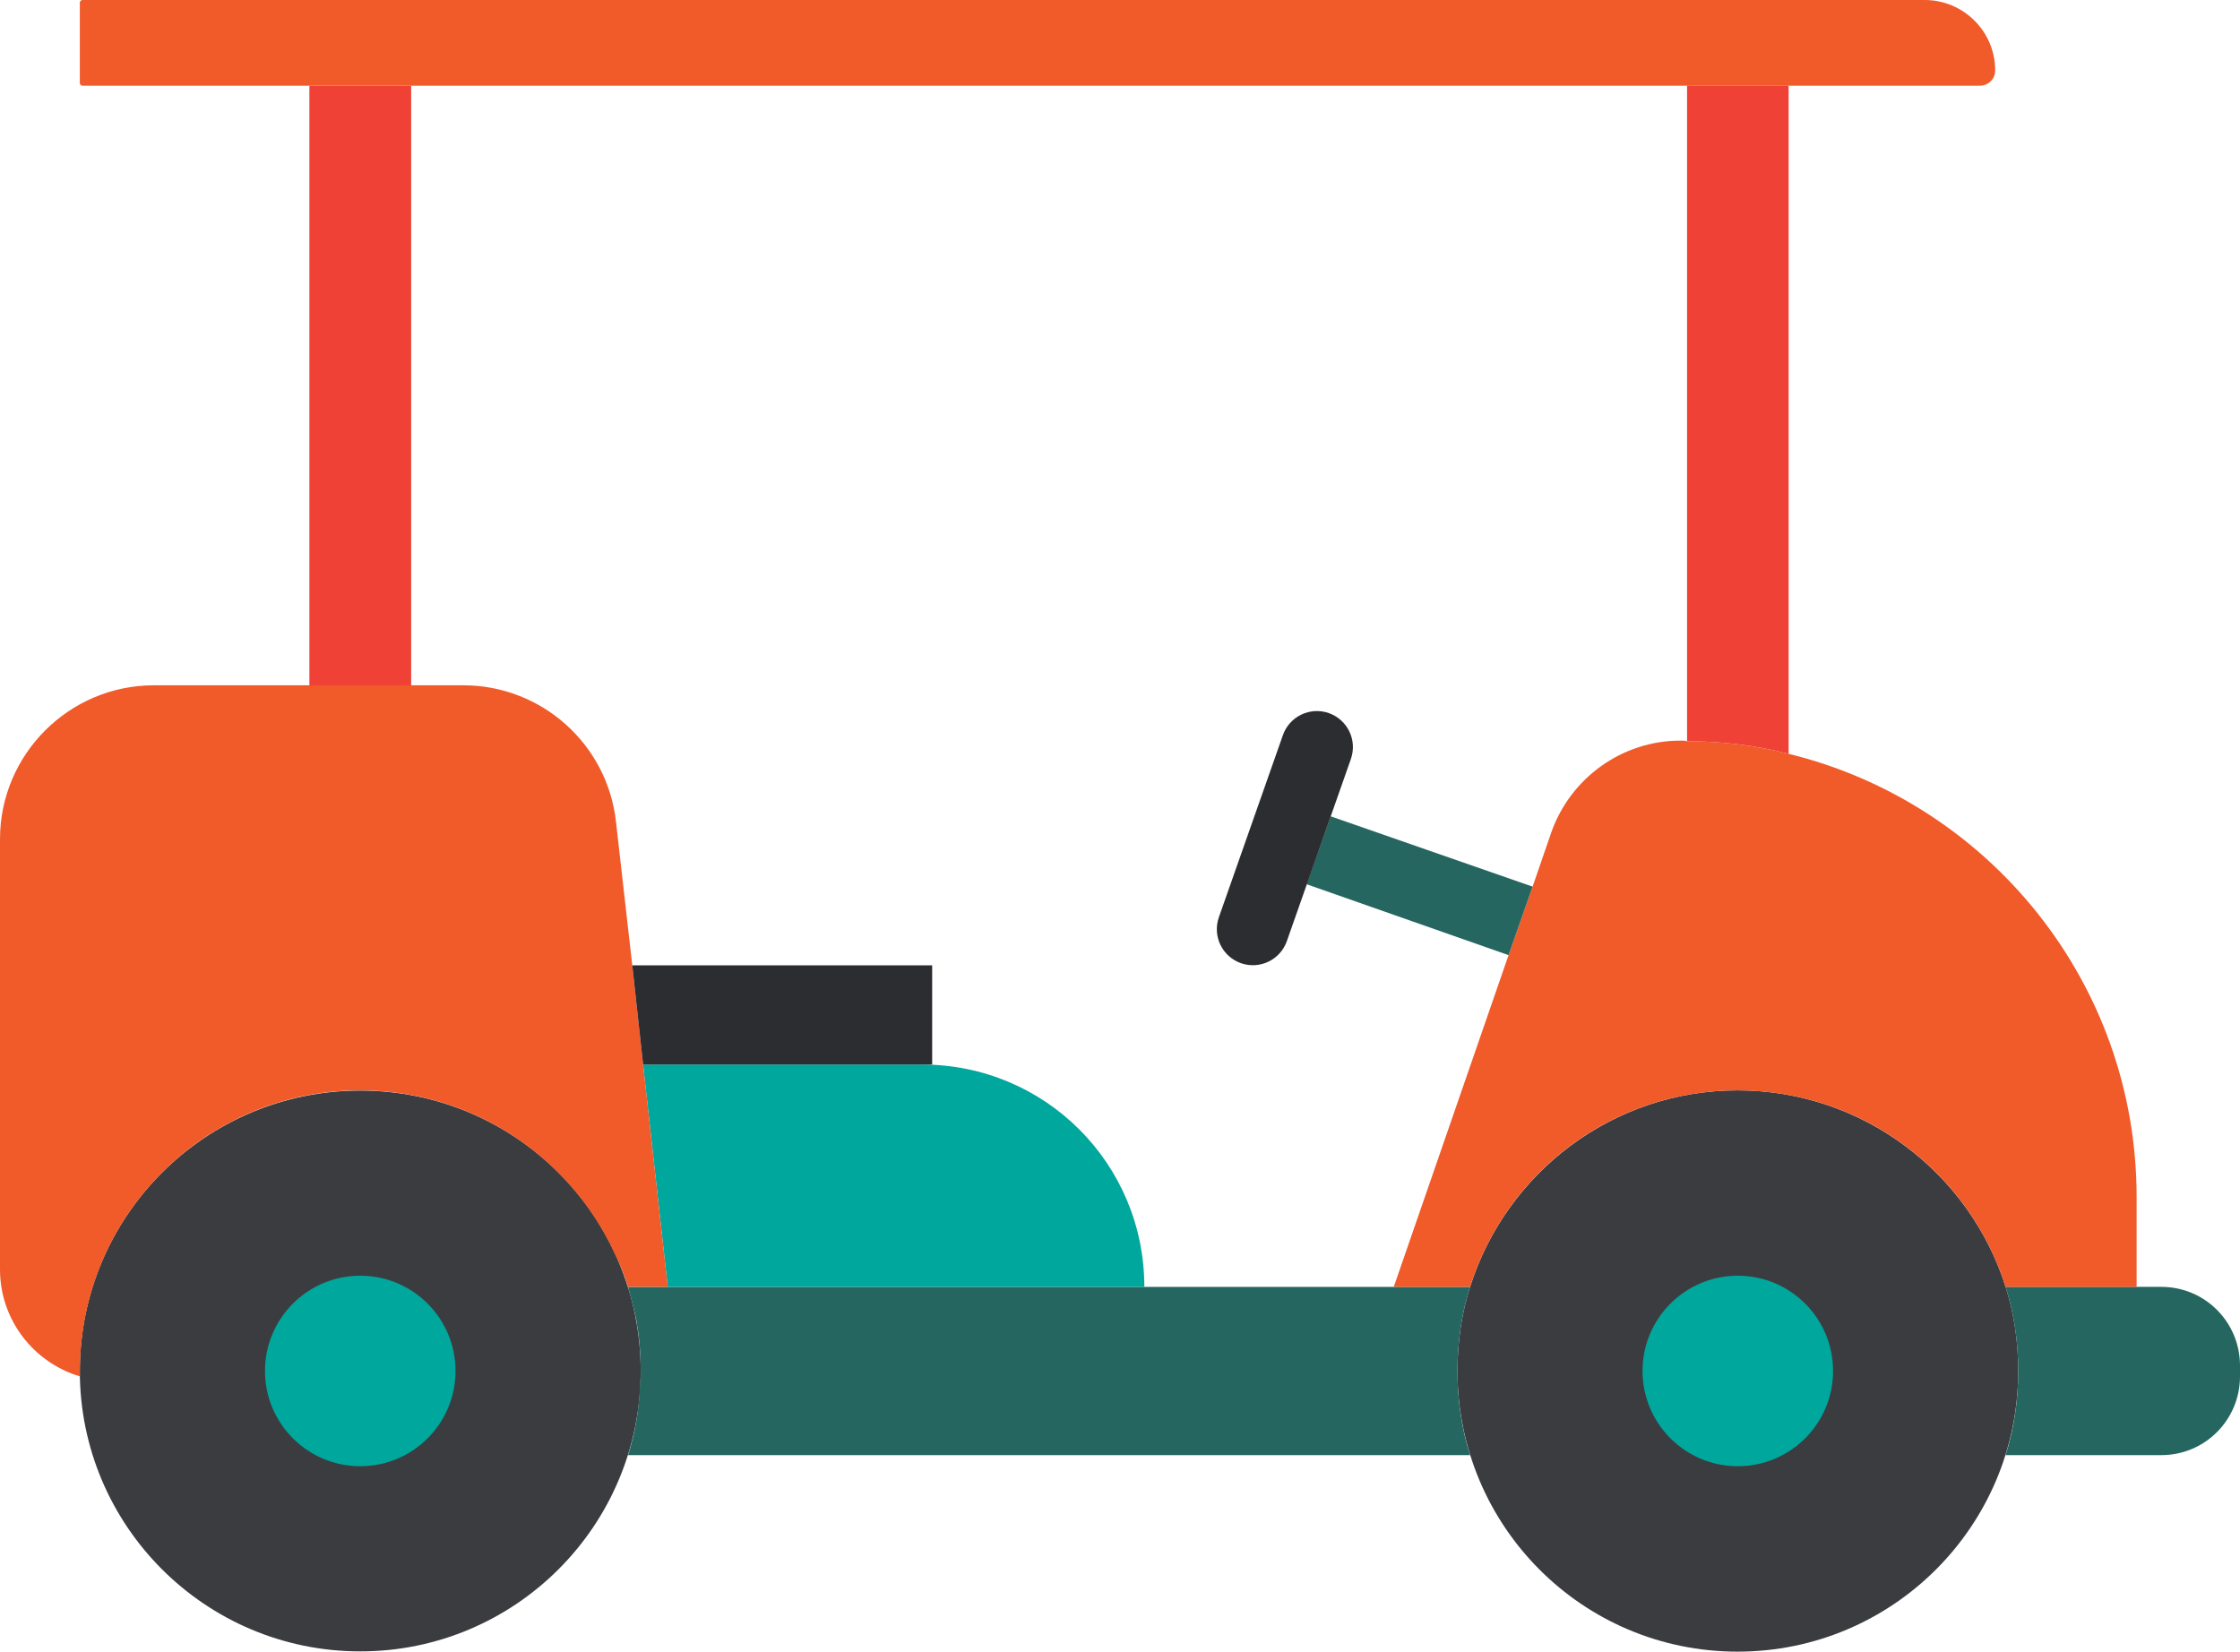 <?xml version="1.0" encoding="UTF-8"?><svg id="a" xmlns="http://www.w3.org/2000/svg" viewBox="0 0 2000 1474.87"><defs><style>.b{fill:#2c2d30;}.c{fill:#f15a29;}.d{fill:#3b3c40;}.e{fill:#00a79d;}.f{fill:#ef4136;}.g{fill:#256660;}</style></defs><path class="d" d="M1801.99,1224.27c0,138.45-112.15,250.61-250.6,250.61s-250.07-112.16-250.07-250.61c0-26.29,3.76-51.51,11.27-75.13,32.2-101.96,127.18-175.48,238.8-175.48s207.14,73.52,239.34,175.48c7.51,23.61,11.27,48.83,11.27,75.13Z"/><circle class="d" cx="321.66" cy="1224.25" r="250.4"/><circle class="e" cx="321.66" cy="1224.25" r="85.06"/><circle class="e" cx="1551.61" cy="1224.25" r="85.06"/><path class="g" d="M1301.32,1224.27c0,26.3,3.76,51.52,11.27,75.13H560.77c6.44-20.39,10.2-42.39,10.73-65.47h.54v-9.66c0-10.19-.54-20.39-1.61-30.05-.54-5.36-1.61-10.2-2.15-15.02-2.15-10.2-4.83-20.39-7.51-30.05h751.81c-7.51,23.61-11.27,48.83-11.27,75.13Z"/><path class="g" d="M2000,1219.44v9.66c0,38.64-31.12,70.3-70.3,70.3h-138.98c7.51-23.61,11.27-48.83,11.27-75.13s-3.76-51.51-11.27-75.13h138.98c39.18,0,70.3,31.66,70.3,70.3Z"/><path class="c" d="M1907.7,1069.19v79.96h-116.98c-32.2-101.96-127.18-175.48-239.34-175.48s-206.6,73.52-238.8,175.48h-68.15l102.49-296.22,21.47-61.18,16.64-48.29c17.17-48.83,63.32-82.11,115.37-82.11,2.15,0,3.76,0,5.91,.54,31.12,0,61.71,3.76,90.69,11.27,178.16,43.47,310.71,203.92,310.71,396.03Z"/><path class="e" d="M1021.73,1149.14h-425.54l-22-198.55h248.99c110.01,0,198.55,88.54,198.55,198.55Z"/><path class="c" d="M596.19,1149.14h-35.42c-3.22-10.73-7.51-20.93-12.34-30.59-39.71-85.32-126.11-144.89-226.99-144.89-137.91,0-250.07,112.16-250.07,250.6v4.83c-41.32-12.34-71.37-50.44-71.37-95.52v-384.23c0-75.66,61.71-137.38,137.38-137.38H413.74c69.76,0,128.79,52.59,136.3,122.35l14.49,127.71,9.66,88.54,22,198.55Z"/><polygon class="b" points="832.3 862.05 832.3 950.59 574.19 950.59 564.53 862.05 832.3 862.05"/><rect class="f" x="276.24" y="76.51" width="90.85" height="535.56"/><path class="f" d="M1596.99,76.43V673.16c-28.98-7.51-59.56-11.27-90.69-11.27V76.43h90.69Z"/><path class="c" d="M73.66,0H1718.46C1753.21,0,1781.42,28.21,1781.42,62.96h0c0,7.48-6.07,13.55-13.55,13.55H73.66c-1.32,0-2.39-1.07-2.39-2.39V2.39C71.27,1.07,72.34,0,73.66,0Z"/><polygon class="g" points="1368.39 791.75 1346.93 852.92 1166.62 789.6 1188.09 728.96 1368.39 791.75"/><path class="b" d="M1088.28,819.08l57.17-162.62c5.89-16.76,24.25-25.57,41.01-19.68h0c16.76,5.89,25.57,24.25,19.68,41.01l-57.17,162.62c-5.89,16.76-24.25,25.57-41.01,19.68h0c-16.76-5.89-25.57-24.25-19.68-41.01Z"/></svg>